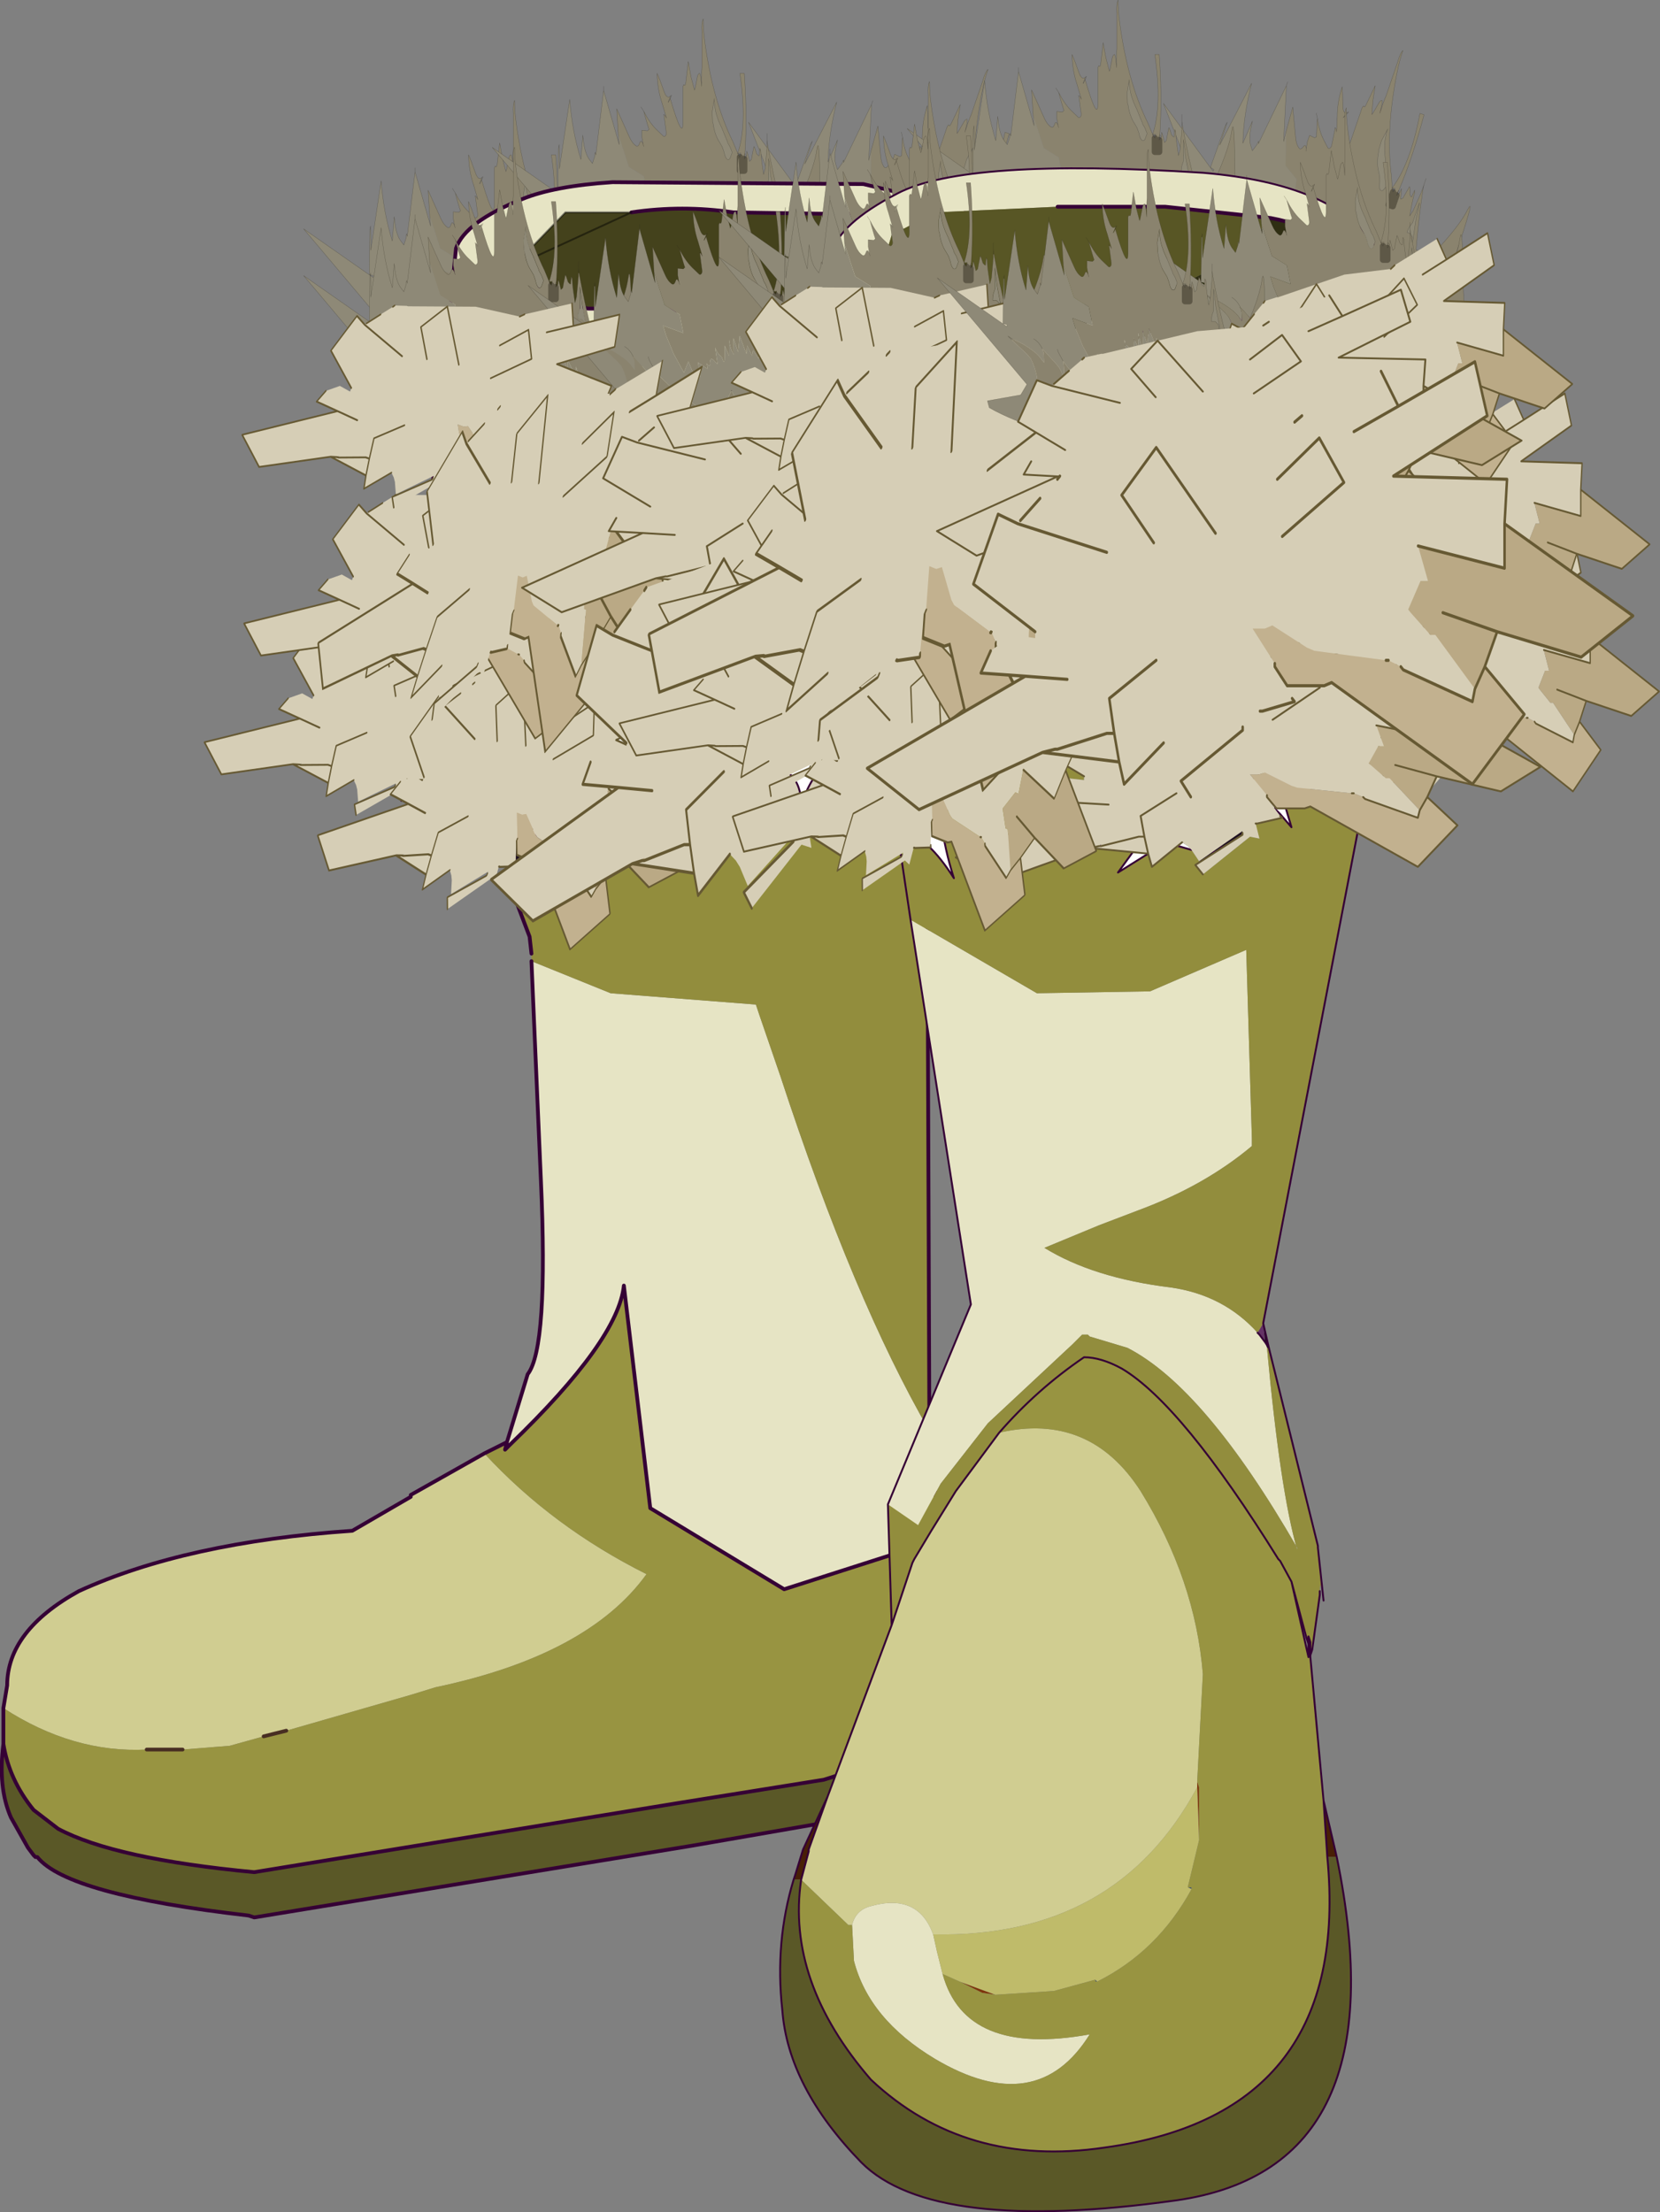 <svg viewBox="0 0 44.01 58.644" xmlns="http://www.w3.org/2000/svg" xmlns:xlink="http://www.w3.org/1999/xlink"><rect x="0" y="0" width="44.01" height="58.644" fill="#808080" stroke="none"/><g transform="translate(-268.46 -177.42)"><use transform="matrix(.155 .053 -.053 .155 289.4 177.46)" width="59.45" height="45.95" xlink:href="#a"/><use transform="translate(276.51 180.08) scale(.165)" width="59.45" height="45.95" xlink:href="#a"/><use transform="translate(281.51 177.92) scale(.165)" width="59.45" height="45.95" xlink:href="#a"/><use transform="translate(268.45 182.2)" width="29.45" height="46.1" xlink:href="#b"/><use transform="translate(287.56 180.78) scale(.165)" width="59.45" height="45.95" xlink:href="#a"/><use transform="matrix(.637 .23 -.339 .94 276.05 191.08)" width="15.5" height="7.05" xlink:href="#c"/><use transform="matrix(.555 .225 -.434 1.071 279.66 192.71)" width="15.5" height="7.05" xlink:href="#c"/><use transform="matrix(.637 .23 -.339 .94 277.1 187.93)" width="15.5" height="7.05" xlink:href="#c"/><use transform="translate(276.51 181.32) scale(.165)" width="59.45" height="45.95" xlink:href="#a"/><use transform="matrix(.703 0 0 1 290.3 190.35)" width="15.5" height="7.05" xlink:href="#c"/><use transform="translate(282.46 181.58) scale(.165)" width="59.45" height="45.95" xlink:href="#a"/><use transform="matrix(.637 .23 -.339 .94 277.05 182.93)" width="15.5" height="7.05" xlink:href="#c"/><use transform="matrix(.504 .204 -.621 1.535 280.87 184.64)" width="15.5" height="7.05" xlink:href="#c"/><use transform="matrix(.512 0 0 .954 292.13 186.01)" width="15.5" height="7.05" xlink:href="#c"/><use transform="translate(282.3 186.6)" width="15.5" height="7.05" xlink:href="#c"/><use transform="matrix(1.055 0 0 1.684 281.48 189.96)" width="15.5" height="7.05" xlink:href="#c"/><use transform="matrix(.155 .053 -.053 .155 300.4 176.96)" width="59.45" height="45.95" xlink:href="#a"/><use transform="translate(292.51 177.42) scale(.165)" width="59.45" height="45.95" xlink:href="#a"/><use transform="translate(287.51 179.58) scale(.165)" width="59.45" height="45.95" xlink:href="#a"/><use transform="translate(288.05 181.9)" width="20.7" height="54.15" xlink:href="#d"/><use transform="matrix(.703 0 0 1 301.55 191.75)" width="15.5" height="7.05" xlink:href="#c"/><use transform="translate(293.8 193.75)" width="15.5" height="7.05" xlink:href="#c"/><use transform="translate(287.51 180.82) scale(.165)" width="59.45" height="45.95" xlink:href="#a"/><use transform="translate(298.56 180.28) scale(.165)" width="59.45" height="45.95" xlink:href="#a"/><use transform="matrix(.637 .23 -.339 .94 287.05 190.58)" width="15.5" height="7.05" xlink:href="#c"/><use transform="matrix(.555 .225 -.434 1.071 290.66 192.21)" width="15.5" height="7.05" xlink:href="#c"/><use transform="matrix(.637 .23 -.339 .94 288.1 187.43)" width="15.5" height="7.05" xlink:href="#c"/><use transform="matrix(.703 0 0 1 301.3 187.85)" width="15.5" height="7.05" xlink:href="#c"/><use transform="matrix(.637 .23 -.339 .94 288.05 182.43)" width="15.5" height="7.05" xlink:href="#c"/><use transform="matrix(.739 .299 -.761 1.88 290.53 182.2)" width="15.5" height="7.05" xlink:href="#c"/><use transform="translate(293.31 181.38) scale(.165)" width="59.45" height="45.95" xlink:href="#a"/><use transform="matrix(.703 0 0 1 299.25 183.6)" width="15.5" height="7.05" xlink:href="#c"/><use transform="translate(293.3 185.1)" width="15.5" height="7.05" xlink:href="#c"/><use transform="matrix(1.31 0 0 1.684 291.45 187.01)" width="15.5" height="7.05" xlink:href="#c"/></g><defs><g id="a"><path d="m-2-7.5.15.2.15.3-.7-2.4q-.75-2.2-.8-4.8l.45 1.1.6 1.65q.5 1.5 1.1.9l-.1.25v.05Q-1.7-9-1.2-9.9l.1-.25Q1.05-2.85.95-6.7v-5.4l.15-.3q.2.35.3-.25l.4-3.45.45 2.5.55 2.1.1-.3.3-1.5q.1-.85.45-.9l.15.6.1.9.05.6v-.9q-.05-1.05.05-2.1v-5.75q-.1-1.45.2-2.1 0 1.85.25 3.6Q5.7-9.85 9-3.15l.6 1.45.15.35-.05.1h.1-.1l.05-.1Q11.3-6 10.1-14.2h.7q.5 7 .1 12.85l-.1.25q-.05.2.05.35l-.05.3.35-.45.05-.6.05-.05.1.3.3 1.2.3-.3.1-.6.3-1.5.15.3.2.6q.05.3.25.45.1.15.25.15l.05-.6.05-.3v-.3l.15.3.05.9.1.9.3 2.1.25-.95.3-3.25v-.55h.1q.9 4.9 2.1 9.6h.6q.2-.05.4.15L19 7.5l1.15-2.4q1.95-4.45 2.3-7.05.4-2.6.5 5.25.05 7.8.9 7.8.65 0 1.15.9l-.9.7q-.85.35-1.35 1.7.65.6 1.4.4l.95-.25q.4-.1.3.75-1.1-.1-2.1.4l-.3.2q-.5.45-.4 1.55h3.1l-4.75.3-3.45-.7-1.1-1.3-.05.1q-.2.4 0 .95l-.45-.1-.5-1.1-.9-1.95-.45-1.35v1.35q-.75-1.05-1.35-2.55v1.8l-.6-2.1q.1.75-.15.9l-.35-1.2-.1-.4v.55q-.1.35-.35-.3-.35-1-.55-2.55l-.05 1.7-.4 3.1-.35-1.05q-.4-1.8-.4-.6l-.05.05-.8-2.3-.05 1.05-1-2.1-.15 1.8-.9-1.35-.15.9-.8-1.65-.1 1.35-1.1-2.9-.25 2.6-.75-2.25.05 2.7-.05-.15q-.5-.7-.7-2.25V9l-.7-1.65V8.4q.05 1.8-.2 1.5l-.3-.75q-.65-.4-1.05-1.5l.4 2.7-.4-.4q-.85-1.05-.85.4l.05.15q-.3.2-.55-.3l.15.75-.05.15-1.5-1.05.35 2.35-1.15-.7-.75-1.8-.7 1.8-1.65-3-1.2-2.9-.5-1.65 3.25 1.2-.6-3-2.4-1.5-1.7-5.25-.25-4.1 2 4.45q.45 1.05 1.1 1.5.35.25.6-.45.2-.65.55.2v.05l.1.3-.1-.35-.2-1.15v-1.1l.9.1.25-.25-.2-.6-.45-1.55-.2-.75q.9 1.8 2 2.9l1.15 1.1q.2.15.4-.15.1-.2.05-.55l-.35-2.65.1-.05M10.1-.75v2.2h.7v-1.9 1.9h-.7v-2.2l.15-.65-.35.1q.1-.2-.15 0l.05.05v.05l.05.1.25.35M6-10.15l-.35 2.1v.25l.05 1.1v.3l.1.3q.2 1.5.8 2.6l.45.75.2.35.3.85q.15.9.55 1.2h.1q.25.05.4-.45l.25-.7-.35-.9-.35-.6-.05-.2-.5-1.2-.4-1-.15-.3-.4-.9-.15-.45q-.35-.9-.45-2.05-.1-.55-.05-1.05M9.75-1.3v-.05.05l-.05.05.05-.05m1.1.55q-.1-.15-.05-.35l.1-.25-.05.6m-23.7 9.8 2.15 2.35.5.6q.55.8.7 1.8l.05.3q.25-1.55-.05-3.05l.9 1.2 2.5 2.4 2.3 1.55 2.6 2q.5.6 1.25.6l.7-.3L1.8 17l1.15-2.3h.1q1.05 2.35 3.1 3.7l.25-.15.45-.8.45-.95 1.85 2 .7.2.9.25.1.3q0 .45-.6.45l-5.6-.55L3.6 19l-3.15.3-.45.15-.9.1-6.75.2-1.2.15-.35.1-.4.2q-.45.6-.8.6-.3.1-.6-.2l-1.55-1.75-.2-.45-.1-.2q-.4-.05-.45.35h-.05q.1-2.6-.4-5.2-.3-1.45-.95-2.7l-.6-.7-2.45-2.3.1-.15q1.9.8 3.45 2 .85.65 1.35 1.45l.3.35-.05-1.2q0-.45-.25-.95v-.1M15.55 5l-.5-2.65L14.8.1l-.1-.6v3.4l-.05.2q-.3.65-.3 1.5v.1h.6l.5.5.1.7.05.15.15.6-.1-1.2-.1-.45" fill="#8a836e" fill-rule="evenodd" transform="translate(29.7 22.95)"/><path d="m-9.45-4.4 1.7 5.25 2.4 1.5.6 3L-8 4.15l.5 1.65 1.2 2.9 1.65 3 .7-1.8.75 1.8 1.15.7-.35-2.35 1.5 1.05.05-.15-.15-.75q.25.5.55.3l-.05-.15q0-1.45.85-.4l.4.4-.4-2.7q.4 1.1 1.05 1.5l.3.75q.25.3.2-1.5V7.35L2.6 9V6.45Q2.8 8 3.3 8.7l.05.15-.05-2.7.75 2.25.25-2.6 1.1 2.9.1-1.35L6.3 9l.15-.9.9 1.35.15-1.8 1 2.1.05-1.05.8 2.3.05-.05q0-1.2.4.6l.35 1.05.4-3.1.05-1.7q.2 1.55.55 2.55.25.65.35.3v-.55l.1.4.35 1.2q.25-.15.15-.9l.6 2.1v-1.8q.6 1.5 1.35 2.55V12.3l.45 1.35.9 1.95.5 1.1.45.1q-.2-.55 0-.95l.05-.1 1.1 1.3 3.45.7 4.75-.3h4.05l-12.3 3.45q-6.7-.3-13.25 1.65l-.05.3.05-.3v.3h-.05l-7.3.1q-8.95.4-17.2-3.85l-1-.55-.3-1.1 5.35-.95 1-1.7-14.4-17.1 11.15 7.8.05-.3-.65-.15.1-7.25.1.05.05 3.3L-17.25-10q.4 5.2 1.8 9.65l.3-3.9L-15-3q.25 1.8.95 2.7l.45.6.4-1.25v-.4l.05-.15.1.4 1.25-10.35 2.5 8.7-.15-1.65M6-10.15q-.05.5.05 1.05.1 1.15.45 2.05l.15.45.4.9.15.3.4 1 .5 1.2.05.2.35.6.35.9-.25.7q-.15.5-.4.45h-.1q-.4-.3-.55-1.2l-.3-.85-.2-.35-.45-.75Q6-4.6 5.8-6.1l-.1-.3v-.3l-.05-1.1v-.25l.35-2.1m-18.85 19.3q.25.5.25.95l.05 1.2-.3-.35q-.5-.8-1.35-1.45-1.55-1.2-3.45-2l-.1.15 2.45 2.3.6.7q.65 1.25.95 2.7.5 2.6.4 5.2h.05q.05-.4.45-.35l.1.2.2.45L-11 20.6q.3.3.6.2.35 0 .8-.6l.4-.2.35-.1 1.2-.15 6.75-.2.9-.1.45-.15L3.6 19l1.05.15 5.6.55q.6 0 .6-.45l-.1-.3-.9-.25-.7-.2-1.85-2-.45.95-.45.8-.25.15q-2.05-1.35-3.1-3.7h-.1L1.8 17 .75 18.5l-.7.3q-.75 0-1.25-.6l-2.6-2-2.3-1.55-2.5-2.4-.9-1.2q.3 1.5.05 3.05l-.05-.3q-.15-1-.7-1.8l-.5-.6-2.15-2.35v.1m-.5 9.4v.4l.05-.4-.05.4v-.4m3.85-7.5-.75-1.4-.15-.5.15.5.75 1.4m-4.7-3.55q.85.5 1.35 1.55-.5-1.05-1.35-1.55m-3.45 0-.7-.45.6.6-.6-.6.7.45M15.55 5l.1.45.1 1.2-.15-.6-.05-.15-.1-.7-.5-.5h-.6v-.1q0-.85.3-1.5l.05-.2V-.5l.1.6.25 2.25.5 2.65m-12.5 9.7L3 14.55l-.05.15.05-.15.05.15" fill="#8e8977" fill-rule="evenodd" transform="translate(29.7 22.95)"/><path d="m39.45 21.6-.15-.35-.6-1.45q-3.3-6.7-4.55-16.2-.25-1.75-.25-3.6-.3.65-.2 2.1v5.75q-.1 1.05-.05 2.1v.9l-.05-.6-.1-.9-.15-.6q-.35.05-.45.9l-.3 1.5-.1.3-.55-2.1-.45-2.5-.4 3.45q-.1.6-.3.25l-.15.3v5.4q.1 3.85-2.05-3.45l-.1.25q-.5.9.05-.35v-.05l.1-.25q-.6.6-1.1-.9l-.6-1.65-.45-1.1q.05 2.6.8 4.8l.7 2.4-.15-.3-.15-.2-.15-.1.05.15.35 2.65q.05.35-.05.55-.2.3-.4.15l-1.15-1.1q-1.1-1.1-2-2.9l.2.75.45 1.55.2.6-.25.25-.9-.1V19l.2 1.15.1.35-.1-.3v-.05q-.35-.85-.55-.2-.25.7-.6.45-.65-.45-1.1-1.5l-2-4.45.25 4.1M55.4 40.4h-3.1q-.1-1.1.4-1.55l.3-.2q1-.5 2.1-.4.1-.85-.3-.75l-.95.25q-.75.2-1.4-.4.5-1.35 1.35-1.7l.9-.7q-.5-.9-1.15-.9-.85 0-.9-7.8-.1-7.85-.5-5.25-.35 2.6-2.3 7.05l-1.15 2.4-1.35-.45q-.2-.2-.4-.15h-.6q-1.2-4.7-2.1-9.6l-.1-.8V18.4m0 1.85v.55l-.3 3.25-.25.95-.3-2.1-.1-.9-.05-.9-.15-.3v.3l-.05.3-.05.6q-.15 0-.25-.15-.2-.15-.25-.45l-.2-.6-.15-.3-.3 1.5-.1.6-.3.3-.3-1.2-.15-.45v.2l-.05.6-.35.45.05-.3.05-.6.15.3.1.15m-1.05.15-.25-.35-.05-.1v-.05h-.1l.05-.1q1.55-4.65.35-12.85h.7q.5 7 .1 12.85l-.1.25q-.05.2.05.35m-.95-.55-.1.1m0-.05-.05-.05-.05.05m.05-.1v.05q.25-.2.15 0l.35-.1-.15.65m-.3-.5.1-.05m4.55-1.4v-.8M17.9 11.5v-.65.65l2.5 8.7-.15-1.65m-9.5 2.25v-.6l-.1.55-.1 7.25.65.15-.05.3L0 20.65l14.4 17.1-1 1.7-5.35.95.3 1.1 1 .55q8.25 4.25 17.2 3.85l7.3-.1.05-.3q6.55-1.95 13.25-1.65l12.3-3.45H55.4M10.75 20.8l.05 3.3 1.65-11.15q.4 5.2 1.8 9.65l.3-3.9.15 1.25q.25 1.8.95 2.7l.45.6.4-1.25v-.4l.05-.15.1.4L17.9 11.5m10.65 1.2.05.1q.35-.75.1-.45l-.05.05m-4.3 2.45-.45-.7m9.95 31.65h.05" fill="none" stroke="#29251a" stroke-linecap="round" stroke-linejoin="round" stroke-opacity=".451" stroke-width=".05"/><path d="m35.7 12.8-.35 2.1v.25l.05 1.1v.3l.1.3q.2 1.5.8 2.6l.45.75.2.35.3.85q.15.9.55 1.2h.1q.25.05.4-.45l.25-.7-.35-.9-.35-.6-.05-.2-.5-1.2-.4-1-.15-.3-.4-.9-.15-.45q-.35-.9-.45-2.05-.1-.55-.05-1.05M16.85 32v.1m-4.9-1.5-.6-.6.7.45m4.8 1.55q-.5-1.05-1.35-1.55m3.8 1.65.15.5.75 1.4m-3.8 7.5-.05.4v-.4m28.9-13.55-.5-2.65-.25-2.25-.1-.6v3.4l-.05.2q-.3.65-.3 1.5v.1h.6l.5.5.1.7.05.15.15.6-.1-1.2-.1-.45m-12.6 9.7.05-.15.05.15" fill="none" stroke="#29251a" stroke-linecap="round" stroke-linejoin="round" stroke-opacity=".451" stroke-width=".05"/><path d="M10.8-.45v1.9h-.7v-2.2" fill="none" stroke="#29251a" stroke-linecap="round" stroke-linejoin="round" stroke-opacity=".451" transform="translate(29.7 22.95)"/></g><g id="b"><path d="m281.95 200.8-.2-2.15q.65.55.9 1.5l-.7.65m0-6.8.05-1.75.05-.8.15-3.55.85 4.6.65 3.4-.05.7.05-.7.1.7h-.15v.45l.2 1.65.05.3.15.4-.2.5.2-.5.2.45h-.1l-.3.05-1.2.25.1-2.95-.1-2.8q-.05-1.2-.55-2.05l-.1-.1.05.05v.95l-.1.75m.1-1.7v-.85.85" fill="#1f101f" fill-rule="evenodd" transform="translate(-268.45 -182.2)"/><path d="M297.1 193.8q.2.65.8.7-.9.1-1 1.2l.05.7.1.55q-.5-.8-1.35-.2l.1.05h-.2l-.25.3q-.3.55-.35 1.2-.45-.65-1.1-.75h-1q-1 .2-1.1 1.35l-.05.3q-.75-1.15-1.95-1.55-.75-.25-.9.25l-.1.3q0 .6.65.95l.4.15-1.55-.2v-.9q-.1-.25-.35-.2l-.45.1q-.4.15-.5.6-.15.8.25 1.45-.65-.95-2.05-.9-.65.05-.65.6l.05.25.15.35-.5-.6-.2-.45-.15-.4-.05-.3-.2-1.65v-.45h.15l-.1-.7-.65-3.4.4.6.2.35.5.65q.85.9.2 1.85l-.25.4.85.1.8-.35.05-.35q.45.65 1.55.35.5-.4.45-.95.35 1.35 1.75.9.7-.25.55-1.05.6.9 1.85.55l.5-.25q.65-.45.5-1.2.5.55 1 .55l.75-.3.2-.25.2-.45q.1-.85.9-.1l.4-1.5.35.8.15.95h.2m-15.4 4.8-.55-.3q0 .55-.55.8.05-.85.55-.8l-.1-.4q-.15-.6-.7-.55-1.2.1-1.25 1.3l.1-1.2q.2-1.8-1.4-2.2l.95-.75.95-1.6.1-.3q-.15.95.25 1.5l.35.15q.7.05.75-.7v.05q-.05.6.05 1.05l.75-.65.1-.75v-.95l.05.05q.5.85.55 2.05l.1 2.8-.1 2.95q-.25-.95-.9-1.5v-.05h-.05m13.9-1.8.05-.05h.05-.05l-.05.05" fill="#fff" fill-rule="evenodd" transform="translate(-268.45 -182.2)"/><path d="m296.65 192.05.1.8-.35-.8h.25m-16.95.85v-.3h.1l-.1.3m10.55-.55q-.4-1.05.65-.75l.3.3q.5.8-.2 1.35-.5-.25-.75-.9m-7.6 7.8v.1-.1" fill="#643265" fill-rule="evenodd" transform="translate(-268.45 -182.2)"/><path d="m282.05 184.5 1.4-1.45h1.75q1.35-.2 2.7 0l3.3.05q1.65.05 2.5.45.8.35.7.9l-1.6.95-2.55.35-6.05-.15h-.15q-.9-.15-1.65-.75l-.35-.35" fill="#44421c" fill-rule="evenodd" transform="translate(-268.45 -182.2)"/><path d="M285.2 183.05h-1.75l-1.4 1.45.35.35q.75.6 1.65.75h.15l6.05.15 2.55-.35 1.6-.95q.1-.55-.7-.9-.85-.4-2.5-.45l-3.3-.05q-1.35-.2-2.7 0m-5.5 9.55.85-8.6q.25-.7 1.75-1.3.85-.35 2.4-.45l6.65.05 2.5.6h.1l1.35 1 .25.4 1.1 7.75h-.25l-.4 1.5q-.8-.75-.9.1l-.2.45-.2.25-.75.3q-.5 0-1-.55.15.75-.5 1.2l-.5.25q-1.25.35-1.85-.55.15.8-.55 1.05-1.4.45-1.75-.9.05.55-.45.95-1.1.3-1.55-.35l-.05.35-.8.35-.85-.1.25-.4q.65-.95-.2-1.85l-.5-.65-.2-.35-.4-.6-.85-4.6-.15 3.55-.05.8-.05 1.75-.75.65q-.1-.45-.05-1.05v-.05q-.05.75-.75.7l-.35-.15q-.4-.55-.25-1.5h-.1m13.4 22.75.25 2.7-.2.25-3.9 1.25-3.55-2.15-.7-5.9q-.15 1.45-3 4.2l-.1-.05.55-1.8q.55-.7.35-5.15l-.05-1.15-.2-4.65 2.1.85 3.85.3.1.3.55 1.6q1.95 5.95 3.95 9.4m-2.85-23q.25.65.75.9.7-.55.2-1.35l-.3-.3q-1.05-.3-.65.75" fill="#e6e4c4" fill-rule="evenodd" transform="translate(-268.45 -182.2)"/><path d="M293.9 197.55q-.7 2.6-.85 4.5l.05 13.3q-2-3.45-3.95-9.4l-.55-1.6-.1-.3-3.85-.3-2.1-.85v-.2l-.05-.45-.55-1.45.7-.65 1.2-.25.3-.05h.1l.5.6-.15-.35-.05-.25q0-.55.65-.6 1.4-.05 2.05.9-.4-.65-.25-1.45.1-.45.5-.6l.45-.1q.25-.05.35.2v.9l1.55.2-.4-.15q-.65-.35-.65-.95l.1-.3q.15-.5.9-.25 1.2.4 1.95 1.55l.05-.3q.1-1.15 1.1-1.35h1m-11.25 2.6v.1-.1" fill="#928d3d" fill-rule="evenodd" transform="translate(-268.45 -182.2)"/><path d="m268.55 222.7.1-.6q0-1.45 1.9-2.5 2.85-1.3 7.25-1.6l1.55-.9v-.05l1.95-1.1q1.8 1.95 4.3 3.2-1.55 2.15-5.6 3l-.65.2-3.3.95-.6.15-.9.25-1.25.1h-.95q-1.95.1-3.8-1.1" fill="#d0cd91" fill-rule="evenodd" transform="translate(-268.45 -182.2)"/><path d="M293.15 218.3q.4 1.8.3 4.35l-.15.5q-1.35.95-3 1.45l-3.75.6-11.35 1.85q-3.7-.35-5.2-1.15l-.65-.5q-.65-.8-.8-1.75v-.95q1.85 1.2 3.8 1.1h.95l1.25-.1.9-.25.6-.15 3.3-.95.65-.2q4.05-.85 5.6-3-2.5-1.25-4.3-3.2l.6-.3-.05.2.15-.15q2.85-2.75 3-4.2l.7 5.9 3.55 2.15 3.9-1.25" fill="#989441" fill-rule="evenodd" transform="translate(-268.45 -182.2)"/><path d="m293.3 223.15-.35 1.45-2.15 1-.25.1-3.75.65-11.6 1.9-.15-.05q-4.8-.55-5.6-1.55h-.05l-.05-.05-.15-.2-.45-.8q-.35-.8-.2-1.95.15.95.8 1.75l.65.5q1.5.8 5.2 1.15l11.35-1.85 3.75-.6q1.65-.5 3-1.45" fill="#5a5827" fill-rule="evenodd" transform="translate(-268.45 -182.2)"/><path d="m13.6 2.3.35.35q.75.6 1.65.75h.15l6.05.15 2.55-.35 1.6-.95q.1-.55-.7-.9-.85-.4-2.5-.45l-3.3-.05q-1.35-.2-2.7 0m-5.5 9.55.85-8.6q.25-.7 1.75-1.3.85-.35 2.4-.45L22.9.1l2.5.6h.1l1.35 1 .25.4 1.1 7.75.1.8m-2.85 4.7q-.7 2.6-.85 4.5l.05 13.3.25 2.7-.2.25q.4 1.8.3 4.35v.45l-.15.05-.35 1.45-2.15 1-.25.1-3.75.65-11.6 1.9L6.6 46q-4.8-.55-5.6-1.55H.95L.9 44.4l-.15-.2-.45-.8q-.35-.8-.2-1.95v-.95l.1-.6q0-1.45 1.9-2.5 2.85-1.3 7.25-1.6l1.55-.9m0-.05 1.95-1.1.6-.3.55-1.8q.55-.7.35-5.15l-.05-1.15-.2-4.65m0-.2-.05-.45-.55-1.45-.2-2.15v-.05m-2.05-5.7v-.3m2.25 1.4.05-1.75.05-.8.15-3.55.85 4.6m.65 3.4-.65-3.4m.65 3.4.1.7m-1.8 19.1q2.85-2.75 3-4.2l.7 5.9 3.55 2.15 3.9-1.25M.1 41.45q.15.95.8 1.75l.65.5q1.5.8 5.2 1.15L18.1 43l3.75-.6q1.65-.5 3-1.45l.15-.5M13.55 33.5l-.15.15.05-.2" fill="none" stroke="#350035" stroke-linecap="round" stroke-linejoin="round" stroke-width=".1"/><path d="m28.3 10.65.35.9v.05q.2.65.8.7-.9.1-1 1.2l.05.7.1.55q-.5-.8-1.35-.2h-.05l-.05.05-.25.3q-.3.55-.35 1.2-.45-.65-1.1-.75m-12.15 1.1-.05-.05-.55-.3q0 .55-.55.8.05-.85.55-.8l-.1-.4q-.15-.6-.7-.55-1.2.1-1.25 1.3l.1-1.2q.2-1.8-1.4-2.2l.95-.75.95-1.6m.1-.3q-.15.95.25 1.5l.35.15q.7.05.75-.7v.05q-.05.6.05 1.05l.75-.65m1.1-1.5.4.6.2.35.5.65q.85.9.2 1.85l-.25.4.85.1.8-.35.05-.35q.45.65 1.55.35.5-.4.45-.95.35 1.35 1.75.9.7-.25.55-1.05.6.9 1.85.55l.5-.25q.65-.45.5-1.2.5.55 1 .55l.75-.3.2-.25.2-.45q.1-.85.9-.1l.4-1.5m-14.35.25.05.05q.5.85.55 2.05l.1 2.8-.1 2.95v.1-.1q-.25-.95-.9-1.5m2.1 1.25.2-.5-.15-.4-.05-.3-.2-1.65v-.45l.05-.7m-1.65-3.6-.05-.05m.05.05v.95l-.1.75m-2.15-1.4-.1.3m2.35-1.45v.85m2.2 7.55.5.6-.15-.35-.05-.25q0-.55.65-.6 1.4-.05 2.05.9-.4-.65-.25-1.45.1-.45.5-.6l.45-.1q.25-.05.35.2v.9l1.55.2-.4-.15q-.65-.35-.65-.95l.1-.3q.15-.5.9-.25 1.2.4 1.95 1.55l.05-.3q.1-1.15 1.1-1.35h1m2.85-4.7-.35-.8m-12.15 7.8-.2-.45" fill="none" stroke="#350035" stroke-linecap="round" stroke-linejoin="round" stroke-width=".05"/><path d="m7 41.25.6-.15m-3.7.5h.95" fill="none" stroke="#482e22" stroke-linecap="round" stroke-linejoin="round" stroke-width=".1"/><path d="M16.75.85H15L13.6 2.3z" fill="none" stroke="#000" stroke-linecap="round" stroke-linejoin="round" stroke-opacity=".451" stroke-width=".05"/></g><g id="c"><path d="M-4.35.75-5.6 0l.5-1.1.4.15.05-.05.4-.35.35-.3.05-.05.45-.1h.05l2.5-.6L.9-2.55l.15-.1 1.6-.7.35.55 1.55-.7.25.85-1.9.95 2.3.05-.05.7v.7L3.4-.6l.2.55h-.15L3.2.4l.05.05.4.35h.1l.8.85-.05.2-1.4-.5-.05-.05-.25-.1h-.05L1.3 1.05 1.15 1 .45.65.3.7H.05l.45.55v.05l.2.3.15.2.05.05L.25 2H.2l.1.4-.25-.05-1.25 1-.2-.25 1.25-.8v-.1L-1.3 3l-.2-.3-.1-.1-.15-.1-.8.65-.1-.35-1.55-.15-2.5.9-1.05-.65 3.2-1.45-.9-.05.2-.35.45-.25.45.05v-.1m3.75-3.2h-.2.2m1.15.8.85-.65.5.7-1.25.85L1.9-1.6l-.5-.7-.85.65m-2.5 1-.65-.75.7-.75L-.7-.8l-1.2-1.35-.7.75.65.75m-.95.15-1.8-.45 1.8.45m5-1.9.9-.4-.9.4m-6.05 5-.25.05.25-.05h.05l1-.25h.15l-.1-.55.95-.6-.95.6.1.55h-.15l-1 .25v-.05l-.05.05m.25-1.1-.85-.05.85.05m.95.85.1.45-.1-.45" fill="#d6ceb6" fill-rule="evenodd" transform="translate(7.75 3.5)"/><path d="m4.75 1.3.8.75-1.05 1.1-2.85-1.6-.15.05H.75L.5 1.3v-.05L.05.7H.3L.45.65l.7.35.15.05 1.45.15h.05l.25.1.05.05 1.4.5.05-.2.2-.35" fill="#c2b18f" fill-rule="evenodd" transform="translate(7.75 3.5)"/><path d="M5.15-.95 7.75.5l-1.05.65L5 .75l-.25.55-.2.35-.8-.85h-.1l-.4-.35L3.2.4l.25-.45h.15L3.4-.6l1.75.35v-.7M3.9.45l1.1.3-1.1-.3" fill="#baa985" fill-rule="evenodd" transform="translate(7.75 3.5)"/><path d="M3.4 4.25 2.15 3.5l.5-1.1.4.15 1.8.45M3.1 2.5l.4-.35m.35-.3.05-.05M8.65.95l.15-.1m1.6-.7.35.55L12.3 0l.25.85-1.9.95 2.3.05-.05.7L15.5 4l-1.05.65-1.7-.4-.25.55.8.75-1.05 1.1-2.85-1.6-.15.05H8.5l-.25-.3m.35.5.05.05L8 5.5h-.05m-1.4 1.35-.2-.25 1.25-.8v-.05M6 6l-.8.65-.1-.35-1.55-.15-2.5.9L0 6.4l3.2-1.45-.9-.05.2-.35M7.05 2.7l-1.2-1.35-.7.75.65.75m2.6-.1 1.25-.85-.5-.7-.85.65m-.05 2.9v.05m4.65-2.25v.7l-1.75-.35m1.15 2.25.2-.35M10.75.7l-.9.4m.7 3.6h-.05m1.8.45-.05.2-1.4-.5-.05-.05M3.85 6.1l1-.25H5l-.1-.55.95-.6m-2.65.25.85.05m-.5 1.15.25-.05m.05 0H3.8m1.3.2L5 5.85m7.75-1.6-1.1-.3" fill="none" stroke="#665933" stroke-linecap="round" stroke-linejoin="round" stroke-width=".05"/></g><g id="d"><path d="m292.15 197.05.05.05h-.05v-.05" fill="#86578e" fill-rule="evenodd" transform="translate(-288.05 -181.9)"/><path d="m299.45 185.1.15-.1v.05l-.15.05" fill="#472547" fill-rule="evenodd" transform="translate(-288.05 -181.9)"/><path d="m300.25 200.25.35-.25.2-.15.6-.4v.1l-.5.35-.2.1-.4.25h-.05m1.5-.95v-.05h.05l-.05.05m.65-.25-.15-.2.15.15v.05m-.45 13.45.15.65-.1-.15.1.15h-.05L302 213l-.05-.5m1.5 7.1v.05-.05m-8.85-25.95-.5 1.65-.25.55.75-2.2m6.3 6.25-.1-.05.1.05m-.3.1h.1-.1" fill="#1f101f" fill-rule="evenodd" transform="translate(-288.05 -181.9)"/><path d="m292.55 185.5-.05-.05.15-.1-.1.15" fill="#6f4635" fill-rule="evenodd" transform="translate(-288.05 -181.9)"/><path d="m292.4 185.3.25.05-.15.1-.1-.15m.8 12.3.1.1h-.05l-.05-.1" fill="#7e513d" fill-rule="evenodd" transform="translate(-288.05 -181.9)"/><path d="M307.35 193.95h.05q.4 1.2 1.35 1.8-1.45-.35-1.6.8l-.45-.25.05-.7-2.3-.05 1.9-.95-.2-.65.2-.55 1 .55m-8.65 1.35-.5.15-.15-1.25.45.7.2.4m-.2 4.7.4.05-.8.5.4-.55m1.2-.15.1-.1.15.1.1.1-.35-.1m2.55-1-.2-.3.25.3h.25l.15.5-.3-.35-.15-.15m-10 .6-.7.5-.3-1.3q-.85-1.85-1.55.1 0-.8-.65-1l.85-.85q.15-.4-.05-.7l-1.1.05q.45-1.2-.7-1.4.45-.75 1.05-1.15l.15.15.05-.3q.4-.25.9-.35 0 1.15.35 1.5.35.25 1-.25-.55 1.9 1 2.05-.5.1-.4.55v.05h.05l.05.2.6-.45.5-1.15q.2-1.4.9-2.3l.4-.5-.05.75-.75 2.2-.2.55-.2 1.15-.05.15q-.15 1.45.35 3-.7-1.1-1.3-1.2l-.2-.05m-.35-2.2v-.05l-.05-.05.05.1m1.3.35.05.1h.05l-.1-.1" fill="#fff" fill-rule="evenodd" transform="translate(-288.05 -181.9)"/><path d="m295.8 194.9.15-.15.05.05-.2.1" fill="#424" fill-rule="evenodd" transform="translate(-288.05 -181.9)"/><path d="m291.85 197.15.05.05v.05l-.05-.1" fill="#a1664c" fill-rule="evenodd" transform="translate(-288.05 -181.9)"/><path d="m303.25 221.15-.05.15v-.2l.05.05m-11.35-23.9-.05-.1.05.1m11.2 23.6.05-.05v.2l-.05-.15" fill="#2f1830" fill-rule="evenodd" transform="translate(-288.05 -181.9)"/><path d="M297.65 199.85h-.05l.05-.05v.05m4.15 12.9.15-.25.05.5-.15-.2-.05-.05" fill="#643265" fill-rule="evenodd" transform="translate(-288.05 -181.9)"/><path d="M303.2 221.3v.05h-.05V221l.05.05v.05l-.05.25.05-.05-.05.05.05-.25v.2" fill="#5b2709" fill-rule="evenodd" transform="translate(-288.05 -181.9)"/><path d="m303.55 225.15.35 1.5h-.25l-.1-1.5m-14.05 2.1.05-.15.2-.65.65-1.4-.5 1.4v.05l-.2.75h-.2" fill="#481f06" fill-rule="evenodd" transform="translate(-288.05 -181.9)"/><path d="m300.2 224.65.05.15v1.4l-.05-1.4v-.15m-5.35 5.65-.35-.05-.6-.3.95.35" fill="#7e360c" fill-rule="evenodd" transform="translate(-288.05 -181.9)"/><path d="M299.95 227.45h.1v.05l-.1-.05m-2.4 2.5h-.05v-.05l.05.05" fill="#505c5f" fill-rule="evenodd" transform="translate(-288.05 -181.9)"/><path d="m302.15 183.2-2.8-.3h-2.85l-3.25.15-1.15.6-.3 1 .15.2.45.45.1.15.05.05 3.05.5 1.4.2h1.9l.8-.05 2.55-.4 1.6-1.1q.15-1.1-1.7-1.45m-12.45 7.4.8-6.45q.2-.8 1.75-1.6 1.8-.95 8.1-.55 3.55.3 4.6 2l.25.55 2.05 6.7.1 2.7-1-.55-.2.55-.05-.2-1.55.7-.35-.55-1.6.7-.15.1-1.75.15-2 .45-.2-.4-.45-.7.15 1.25h-.05L296.1 188v1.5l-1.5 4.15.05-.75-.4.5q-.7.9-.9 2.3l-.5 1.15-.6.45-.05-.2-.05-.05q-.1-.45.4-.55-1.55-.15-1-2.05-.65.5-1 .25-.35-.35-.35-1.5-.5.1-.9.35l.35-2.8.05-.15m2.3 26.7 2.2-5.3-1.6-10.2 3.35 1.95 3-.05 2.55-1.1.15 5v.2q-1.25 1.05-3 1.7l-1.05.4-1.45.6q1.3.8 3.35 1.05 1.4.2 2.3 1.2l.05.05.15.2.05.15q.35 3.8.8 5.35v-.05q-2.45-4.25-4.5-5.3l-1-.3-.05-.05h-.15l-.25.25-2.25 2.1-1.25 1.6-.6 1.1-.8-.55m8.95-22.5h-.2.2m-7.5 34.95q.6 2.2 3.9 1.6-1.4 2.25-4.1.65-1.75-1.05-2.15-2.6l-.05-.95q.1-.4.5-.5 1.25-.35 1.65.75l.1.45.15.6" fill="#e6e4c4" fill-rule="evenodd" transform="translate(-288.05 -181.9)"/><path d="M299.6 185.05V185l-.15.1-2.4.4-4.4-.15-.25-.05-.45-.45-.15-.2.3-1 1.15-.6 3.25-.15h2.85l2.8.3-.15.2-.8.85-1.6.8m-1.45 10.4-.45.1-.05.05-.75.65-.05.05-.15-.05-.9-1.35-2.35 2.65.2-1.15.2-.55.25-.55.5-1.65 1.5-4.15V188l2.05 7.45m-2.35-.55.2-.1-.05-.05-.15.15" fill="#585625" fill-rule="evenodd" transform="translate(-288.05 -181.9)"/><path d="m299.6 185.05 1.6-.8.8-.85.15-.2q1.85.35 1.7 1.45l-1.6 1.1-2.55.4-.8.05H297l-1.4-.2-3.05-.5.1-.15 4.4.15 2.4-.4.15-.05" fill="#2f2e13" fill-rule="evenodd" transform="translate(-288.05 -181.9)"/><path d="m296.7 196.25-.25-.1-.5 1.1 1.25.75v.1l-.45-.05-.45.25-.2.35.9.05-3.2 1.45 1.05.65 2.5-.9 1.15.1-.4.55.8-.5.1.35.7-.55.35.1.2.3h.05l-.15.1.2.25 1.25-1 .25.05-.1-.35.05-.05.65-.15-.05-.05V199l.3.35-.15-.5h.5l.15-.05 1.25.7-2.5 13-.15.25q-.9-1-2.3-1.2-2.05-.25-3.35-1.05l1.45-.6 1.05-.4q1.75-.65 3-1.7v-.2l-.15-5-2.55 1.1-3 .05-3.35-1.95-.35-2.35.2.05q.6.1 1.3 1.2-.5-1.55-.35-3l.05-.15 2.35-2.65.9 1.35m5.4 16.9 1.3 5.25v.05l.15 1.4q-.1-.65-.1-.25v.1l-.2 1.45-.05-.05v-.15l-.05-.15-.05.05-.4-1.5-.3-.55-.05-.05q-2.55-4.1-4.15-5.05-.55-.3-1-.3-1.25.85-2.25 2l-1.15 1.55-.65 1.05-.45.75-.05.1-.55 1.65-.1-3.2.8.55.6-1.1 1.25-1.6 2.25-2.1.25-.25h.15l.05.05 1 .3q2.05 1.05 4.5 5.3v.05q-.45-1.55-.8-5.35h.05" fill="#928d3d" fill-rule="evenodd" transform="translate(-288.05 -181.9)"/><path d="m290.4 225.05 1.7-4.55.55-1.65.05-.1.45-.75.65-1.05 1.15-1.55q2.4-.55 3.75 1.55 1.45 2.35 1.65 4.85l-.15 2.85v.15q-2.15 4-7 3.9-.4-1.1-1.65-.75-.4.1-.5.5h-.1l-1.25-1.2.2-.75v-.05l.5-1.4" fill="#d0cd91" fill-rule="evenodd" transform="translate(-288.05 -181.9)"/><path d="m300.25 226.2-.3 1.25.1.05q-.9 1.65-2.5 2.45l-.05-.05-1.1.3-1.55.1-.95-.35-.45-.2-.15-.6-.1-.45q4.85.1 7-3.9l.05 1.4" fill="#bfbb6a" fill-rule="evenodd" transform="translate(-288.05 -181.9)"/><path d="m303.2 221.35.35 3.8.1 1.5q.65 6.8-5.9 7.7-3.7.55-6.2-1.8-2.25-2.6-1.85-5.3l1.25 1.2h.1l.05.95q.4 1.55 2.15 2.6 2.7 1.6 4.1-.65-3.3.6-3.9-1.6l.45.2.6.3.35.05 1.55-.1 1.1-.3v.05h.05q1.6-.8 2.5-2.45v-.05h-.1l.3-1.25v-1.4l-.05-.15.15-2.85q-.2-2.5-1.65-4.85-1.35-2.1-3.75-1.55 1-1.15 2.25-2 .45 0 1 .3 1.6.95 4.15 5.05l.05.05.3.55.45 2h.05" fill="#989441" fill-rule="evenodd" transform="translate(-288.05 -181.9)"/><path d="M303.9 226.65q1.7 8.25-4.25 9.1-6.45.9-8.35-1-1.95-2-2.1-4.05-.2-1.8.3-3.45h.2q-.4 2.7 1.85 5.3 2.5 2.35 6.2 1.8 6.55-.9 5.9-7.7h.25" fill="#5a5827" fill-rule="evenodd" transform="translate(-288.05 -181.9)"/><path d="m1.65 8.7.8-6.45q.2-.8 1.75-1.6Q6-.3 12.3.1q3.55.3 4.6 2l.25.55 2.05 6.7.1 2.7h.05q.4 1.2 1.35 1.8-1.45-.35-1.6.8m-2.7 2.95-2.5 13 .15.65 1.3 5.25v.05l.15 1.4m-.1-.25v.1l-.2 1.45-.05.15v.05l.35 3.8.35 1.5q1.7 8.25-4.25 9.1-6.45.9-8.35-1-1.95-2-2.1-4.05-.2-1.8.3-3.45l.05-.15.2-.65.65-1.4 1.7-4.55-.1-3.2 2.2-5.3-1.6-10.2-.35-2.35-.7.5-.3-1.3q-.85-1.85-1.55.1 0-.8-.65-1l.85-.85q.15-.4-.05-.7l-1.1.05q.45-1.2-.7-1.4.45-.75 1.05-1.15l.2-.15.35-2.8M8.05 7.6l-1.5 4.15-.5 1.65-.25.55-.2.55-.2 1.15m-1.3-.5q-.1-.45.4-.55-1.55-.15-1-2.05-.65.5-1 .25-.35-.35-.35-1.5-.5.1-.9.35m2.9 3.55.05.2.6-.45.5-1.15q.2-1.4.9-2.3l.4-.5-.05.75-.75 2.2M4.15 15.2H4.1v-.05m.1 2.4.2.05q.6.1 1.3 1.2-.5-1.55-.35-3l.05-.15m4.75-2.1L10 12.3l.45.7.2.4m7.45-1.35.2-.55 1 .55m-9.2 1.5L8.05 6.1m6.15 10.85.15.15.3.35-.15-.5m-1.75 1 .1.05m-.2.1h-.1m-2.1 0-.4.55.8-.5m.8-.2.35.1m1.95 13.05.1.15M6.9 33.5q1-1.15 2.25-2 .45 0 1 .3 1.6.95 4.15 5.05l.05.05.3.55.4 1.5.05.15v-.2l.05.15v.15l-.05.25.05-.05v-.2M6.9 33.5l-1.15 1.55-.65 1.05-.45.75-.05.1-.55 1.65m9.9-7.5-.15-.2-.05-.05m-12.1 14.5q-.4 2.7 1.85 5.3Q6 53 9.7 52.45q6.55-.9 5.9-7.7l-.1-1.5m-.4-4.15.05.05m-.05.3-.45-2m.45 2v-.35M2.35 43.15l-.5 1.4v.05l-.2.75" fill="none" stroke="#350035" stroke-linecap="round" stroke-linejoin="round" stroke-width=".05"/><path d="M14.1 1.3 11.3 1H8.45M3.9 2.95l.45.45m.15.2 3.05.5 1.4.2h1.9l.8-.05 2.55-.4 1.6-1.1q.15-1.1-1.7-1.45M4.45 3.55l.05.05m-.05-.05-.1-.15" fill="none" stroke="#350035" stroke-linecap="round" stroke-linejoin="round" stroke-width=".1"/></g></defs></svg>